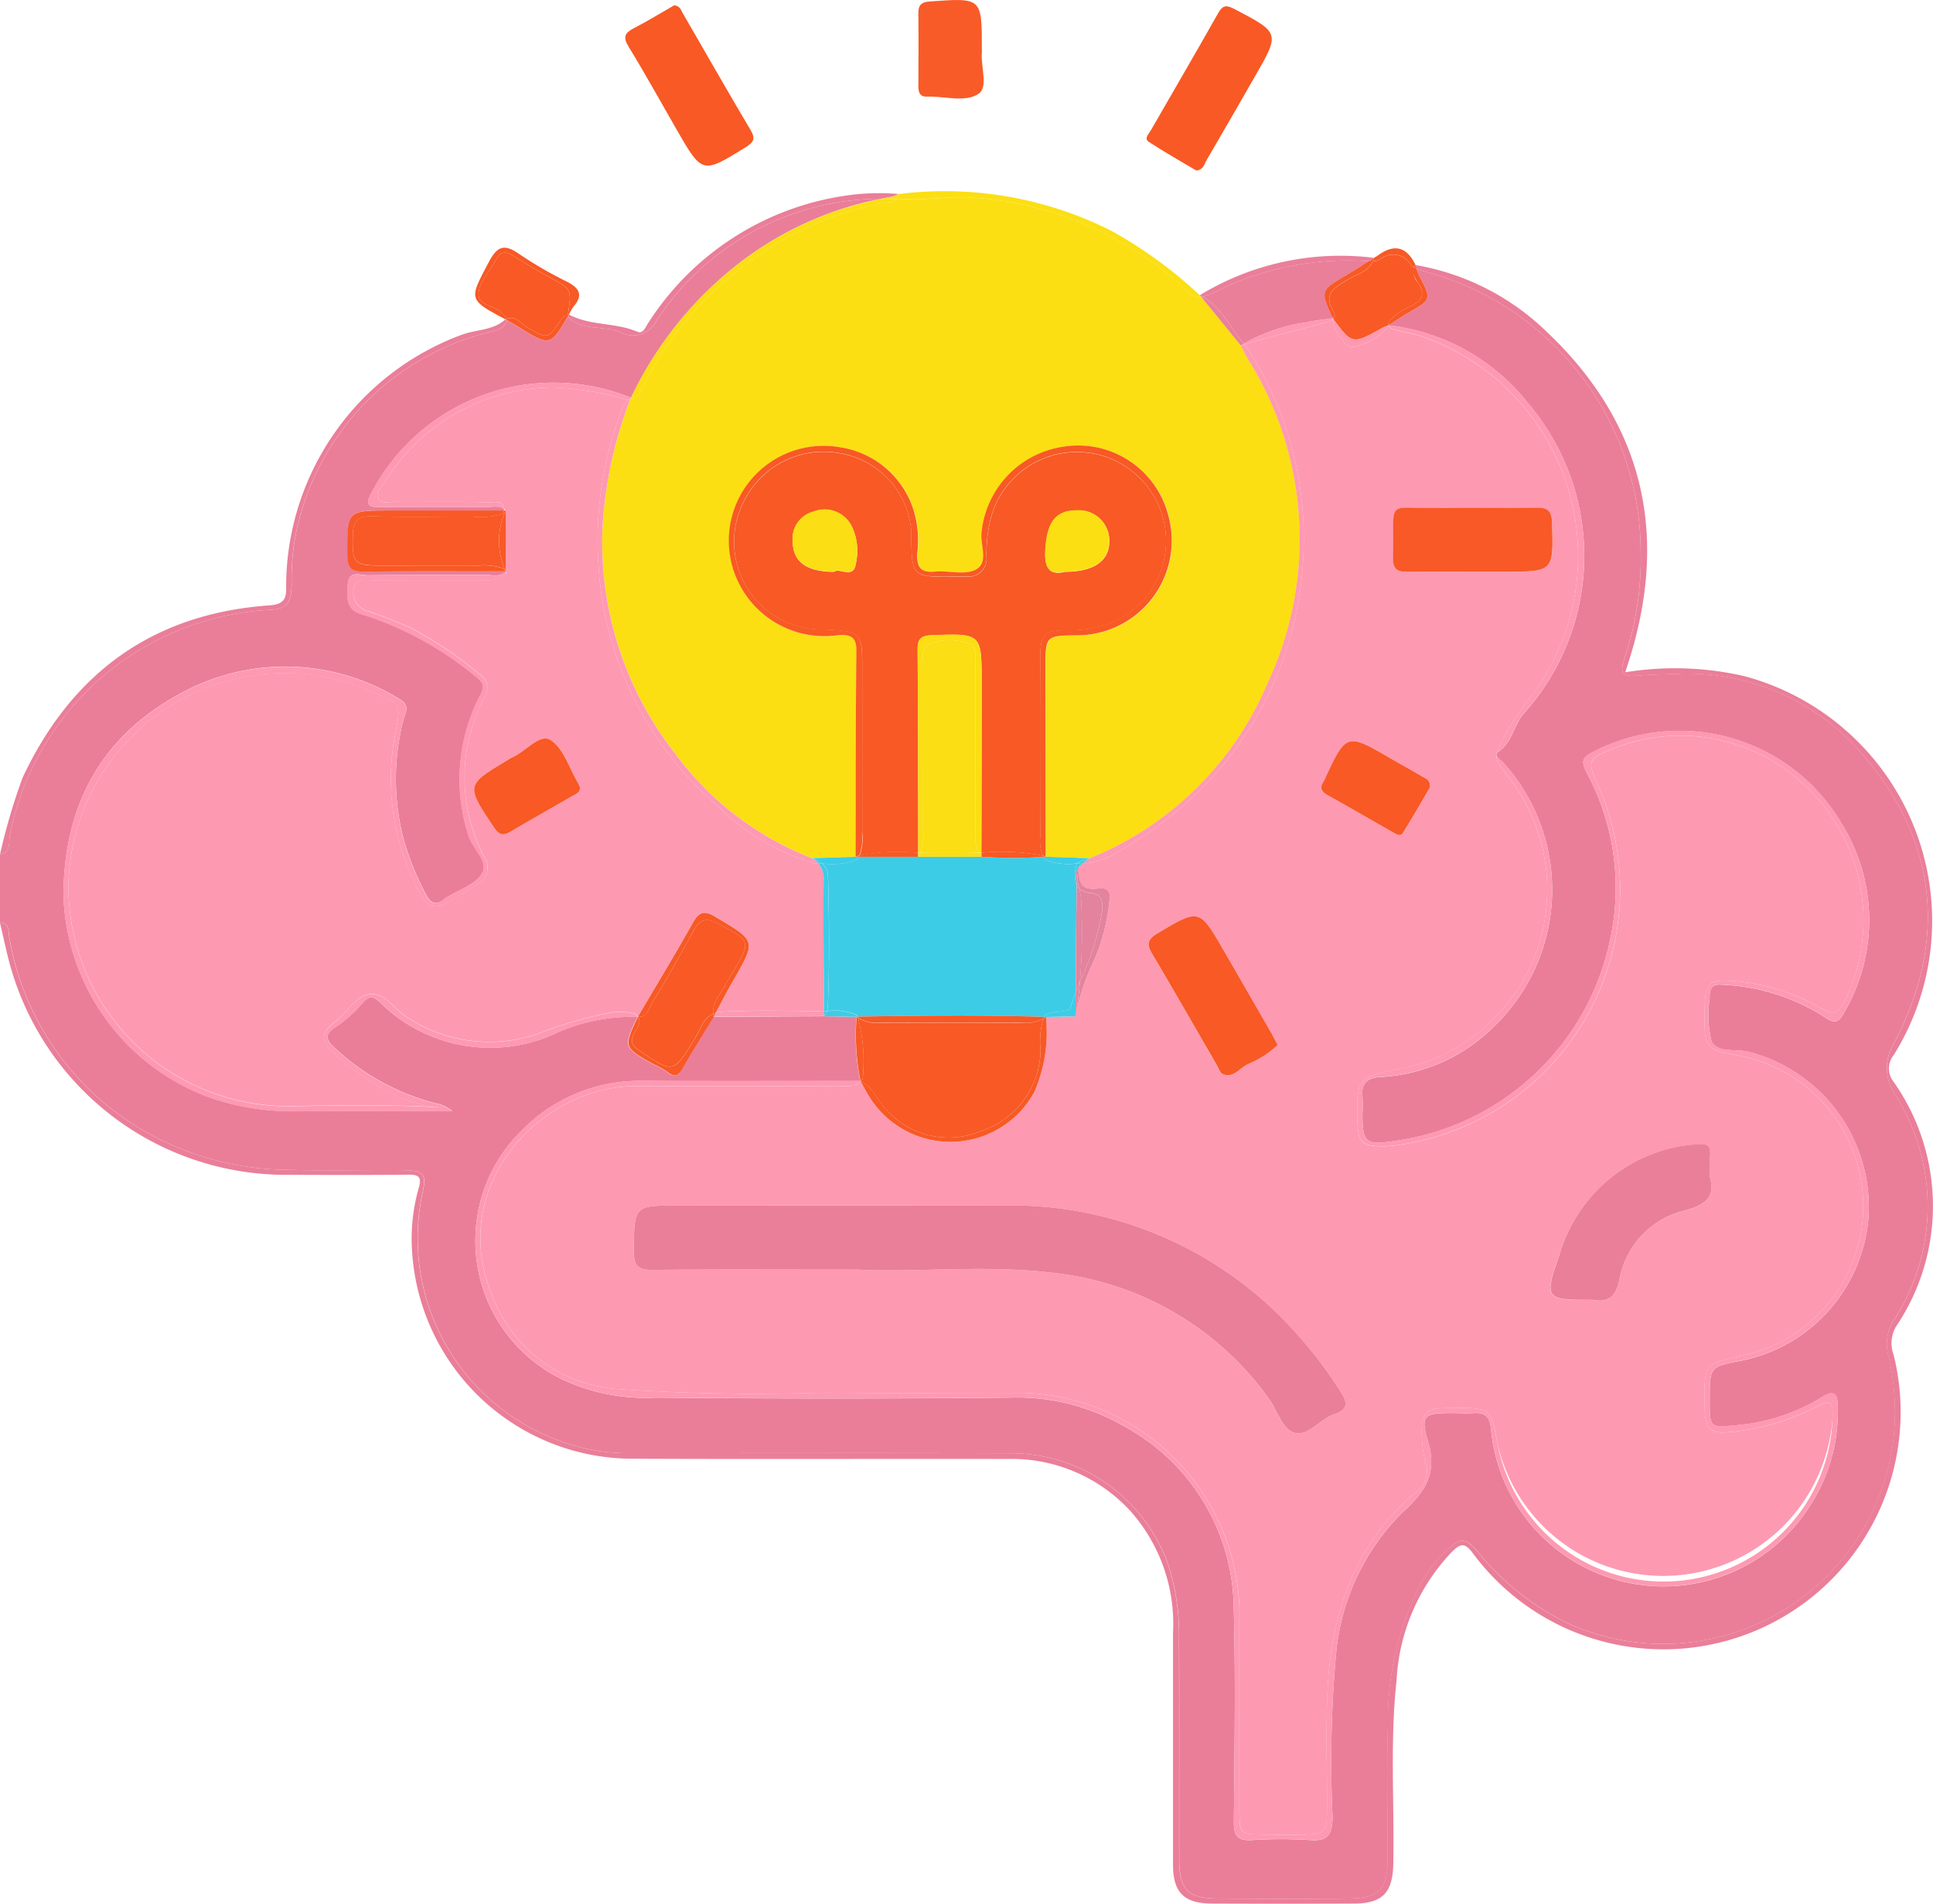 <svg id="Grupo_886236" data-name="Grupo 886236" xmlns="http://www.w3.org/2000/svg" xmlns:xlink="http://www.w3.org/1999/xlink" width="97.989" height="96.483" viewBox="0 0 97.989 96.483">
  <defs>
    <clipPath id="clip-path">
      <rect id="Rectángulo_300871" data-name="Rectángulo 300871" width="97.989" height="96.483" fill="none"/>
    </clipPath>
  </defs>
  <g id="Grupo_886235" data-name="Grupo 886235" clip-path="url(#clip-path)">
    <path id="Trazado_603232" data-name="Trazado 603232" d="M.481,87.236a14.018,14.018,0,0,0,7.108,9.928,14.788,14.788,0,0,0,7.059,1.816c1.88.052,3.763,0,5.644.015,1.234.009,1.375.132,1.089,1.344a10.925,10.925,0,0,0,9.026,12.9,10.73,10.73,0,0,0,1.62.1c6.346,0,12.691-.016,19.036.006a8.463,8.463,0,0,1,8.2,5.765,11.736,11.736,0,0,1,.509,3.68c.018,3.7,0,7.4.008,11.1,0,1.576.414,2.01,1.968,2.025q3.3.031,6.6,0c1.564-.014,1.99-.452,1.995-2,.007-2.264-.051-4.53.017-6.792a15.183,15.183,0,0,1,1.59-7.022,6.928,6.928,0,0,1,1.445-1.89c.658-.586.909-.584,1.5.1a13.3,13.3,0,0,0,4.777,3.738,11.754,11.754,0,0,0,16.328-9.54,12.475,12.475,0,0,0-.281-4.167A2.212,2.212,0,0,1,96,106.6a10.546,10.546,0,0,0,.077-11.419,2.4,2.4,0,0,1-.056-2.642c2.716-5.159,2.2-10.258-1.635-14.648a11.658,11.658,0,0,0-9.539-4.043c-.573.018-1.147.026-1.72.074-.919.078-1.056-.07-.751-.948a15.831,15.831,0,0,0,.794-5.36A14.7,14.7,0,0,0,73.084,53.707c-.394-.13-.795-.234-1.186-.368l-.086-.035a1.885,1.885,0,0,0,.127.347c.641,1.224.641,1.218-.594,1.918-.327.186-.636.4-.954.608v0a10.549,10.549,0,0,1,7.119,4.008,11.938,11.938,0,0,1-.232,15.63c-.547.6-.6,1.48-1.324,1.977-.279.192.136.421.287.587a9.618,9.618,0,0,1-.583,13.408,8.77,8.77,0,0,1-5.636,2.486c-.655.03-1.029.261-.955.982a8.461,8.461,0,0,1,0,.86c0,1.5.152,1.625,1.636,1.4a12.946,12.946,0,0,0,10.918-10.2,12.333,12.333,0,0,0-1.2-8.495c-.289-.569-.187-.738.3-1a9.52,9.52,0,0,1,12.611,3.57,9.261,9.261,0,0,1,.161,9.6c-.249.46-.447.624-.931.289a10.442,10.442,0,0,0-5.288-1.683c-.378-.029-.538.074-.594.413a1.622,1.622,0,0,0-.013.286,5.551,5.551,0,0,0,.095,2.168c.3.617,1.244.371,1.9.54a8.13,8.13,0,0,1,6.054,8.422,8.046,8.046,0,0,1-6.421,7.222c-1.625.308-1.625.308-1.625,1.959,0,1.508-.005,1.447,1.461,1.31a9.893,9.893,0,0,0,4.284-1.449c.73-.444.745.151.747.576a8.715,8.715,0,0,1-1.415,4.971,8.786,8.786,0,0,1-16.162-3.864c-.056-.605-.247-.879-.86-.843-.381.023-.765,0-1.148,0-1.346,0-1.591.091-1.2,1.393.51,1.7-.132,2.59-1.316,3.674a11.584,11.584,0,0,0-3.331,7.109,60.65,60.65,0,0,0-.179,8.3c-.013.85-.212,1.232-1.129,1.166a23.113,23.113,0,0,0-2.963,0c-.729.042-.919-.222-.912-.927.032-3.6.093-7.207-.006-10.807a10.592,10.592,0,0,0-5.592-9.259,10.779,10.779,0,0,0-5.745-1.432q-8.99.088-17.981,0a9.94,9.94,0,0,1-4.717-.923,7.809,7.809,0,0,1-2.06-12.613,8.359,8.359,0,0,1,6.07-2.518c3.7.021,7.4.006,11.094.007a11.617,11.617,0,0,1-.194-3.253l-1.653-.029-5.6.029c-.524.862-1.066,1.713-1.564,2.59-.22.388-.415.51-.794.2a4.419,4.419,0,0,0-.662-.369c-1.561-.868-1.562-.869-.822-2.419v0a9.357,9.357,0,0,0-3.987.76,7.934,7.934,0,0,1-9.084-1.512c-.347-.317-.537-.31-.843.017A6.843,6.843,0,0,1,17,91.753c-.483.291-.536.605-.055,1.023A11.718,11.718,0,0,0,22.053,95.6a1.889,1.889,0,0,1,.879.4c-2.678,0-5.356-.023-8.033.009a12.814,12.814,0,0,1-4.382-.739,11.309,11.309,0,0,1-7.3-10.213c.024-4.57,1.925-8.031,5.856-10.178a11.013,11.013,0,0,1,11.181.244c.577.322.276.721.193,1.065a11.948,11.948,0,0,0,.037,6.114A14.122,14.122,0,0,0,21.6,85.038c.222.426.5.568.905.234a.776.776,0,0,1,.075-.059c.643-.409,1.526-.678,1.863-1.263.356-.617-.51-1.262-.7-1.953a9.209,9.209,0,0,1,.582-7.029c.245-.464.238-.652-.19-.98a17.057,17.057,0,0,0-5.81-3.177c-.818-.223-.738-.952-.685-1.567.057-.656.631-.4.988-.4,2.008-.024,4.016-.005,6.024-.018.334,0,.709.133.992-.182-2.382,0-4.765-.016-7.147.017-.646.009-.879-.163-.882-.847-.009-2.257-.036-2.257,2.226-2.256h5.709a.8.8,0,0,0,0-.081c-.275-.181-.6-.085-.9-.087-1.817-.012-3.633-.017-5.45,0-.587.006-.65-.187-.393-.672a10.418,10.418,0,0,1,13.183-4.864A18.86,18.86,0,0,1,37.5,53.007a17.2,17.2,0,0,1,7.167-3.244,13.636,13.636,0,0,0-11.373,6.155,1.341,1.341,0,0,1-1.845.614c-.834-.374-1.867-.044-2.607-.741A.743.743,0,0,1,28.8,55.7c-.9,1.558-.927,1.547-2.534.551-.187-.116-.381-.223-.573-.332v0c-.139.5-.6.517-.984.629A13.218,13.218,0,0,0,14.92,67.17a12.641,12.641,0,0,0-.135,2.186c-.04.962-.258,1.2-1.18,1.247A14.183,14.183,0,0,0,.5,82.009c-.071.353.083.873-.5.982v3.444c.514.051.422.5.481.8" transform="translate(0 -39.689)" fill="#ea7e99"/>
    <path id="Trazado_603233" data-name="Trazado 603233" d="M.5,106.078A14.183,14.183,0,0,1,13.6,94.673c.922-.043,1.141-.285,1.181-1.247a12.642,12.642,0,0,1,.135-2.186,13.218,13.218,0,0,1,9.793-10.623c.384-.113.844-.126.984-.629v0l-.075-.043c-.621.567-1.468.506-2.2.776A13.613,13.613,0,0,0,14.505,93.4c.014.592-.012.981-.826,1.038-5.9.411-10.029,3.405-12.531,8.728A30.682,30.682,0,0,0,0,107.061c.586-.11.431-.63.5-.983" transform="translate(0 -63.758)" fill="#ea7e99"/>
    <path id="Trazado_603234" data-name="Trazado 603234" d="M142.31,54.7c.741.7,1.773.366,2.607.741a1.341,1.341,0,0,0,1.845-.614,13.636,13.636,0,0,1,11.372-6.155q.27-.052.543-.1a1.609,1.609,0,0,0,.346-.142,11.629,11.629,0,0,0-2.664.08,14.329,14.329,0,0,0-10.035,6.468c-.131.2-.256.559-.548.433-1.113-.481-2.388-.29-3.468-.873l-.036.062a.712.712,0,0,0,.038.095" transform="translate(-113.47 -38.598)" fill="#ea7e99"/>
    <path id="Trazado_603235" data-name="Trazado 603235" d="M14.591,112.454c2.041.007,4.082.016,6.122-.008.53-.006.663.143.52.655a9.4,9.4,0,0,0-.365,2.448,11.206,11.206,0,0,0,11.08,11.294c6.377.03,12.755,0,19.132.013a8.174,8.174,0,0,1,6.229,2.645,8.6,8.6,0,0,1,2.155,6.151c0,3.922,0,7.844,0,11.767,0,1.41.556,1.963,1.97,1.97q3.587.015,7.175,0c1.476,0,1.993-.546,2.021-2.021.058-3.09-.174-6.186.165-9.268a10.189,10.189,0,0,1,2.8-6.529c.428-.417.639-.511,1.069.064A12.022,12.022,0,0,0,95.993,121.58a1.671,1.671,0,0,1,.126-1.441,10.919,10.919,0,0,0-.129-12.4A1.085,1.085,0,0,1,96,106.38a12.84,12.84,0,0,0-7.553-19.194,15.663,15.663,0,0,0-6.061-.2c.076-.231.126-.381.174-.532,2.051-6.439.778-12.077-4.172-16.744a12.579,12.579,0,0,0-6.631-3.365h0c.02.061.038.122.057.184l.086.035c.391.134.792.238,1.186.368A14.7,14.7,0,0,1,83.171,80.842a15.836,15.836,0,0,1-.794,5.36c-.306.877-.168,1.025.751.948.573-.048,1.146-.056,1.72-.074a11.658,11.658,0,0,1,9.539,4.043c3.832,4.39,4.351,9.49,1.635,14.648a2.4,2.4,0,0,0,.055,2.642A10.546,10.546,0,0,1,96,119.827a2.211,2.211,0,0,0-.289,1.737,12.474,12.474,0,0,1,.281,4.167,11.753,11.753,0,0,1-16.328,9.54,13.294,13.294,0,0,1-4.777-3.738c-.59-.683-.84-.684-1.5-.1a6.932,6.932,0,0,0-1.445,1.89,15.188,15.188,0,0,0-1.59,7.022c-.068,2.262-.01,4.528-.017,6.792,0,1.546-.43,1.984-1.995,2q-3.3.03-6.6,0c-1.554-.015-1.965-.448-1.968-2.025-.006-3.7.009-7.4-.008-11.1a11.738,11.738,0,0,0-.509-3.68,8.463,8.463,0,0,0-8.2-5.765c-6.346-.022-12.691-.006-19.036-.006a10.753,10.753,0,0,1-1.62-.1,10.925,10.925,0,0,1-9.026-12.9c.287-1.212.145-1.334-1.088-1.344-1.881-.014-3.764.038-5.644-.015a14.792,14.792,0,0,1-7.059-1.816,14.019,14.019,0,0,1-7.108-9.928c-.059-.3.033-.75-.481-.8.209.856.371,1.728.635,2.567a14.512,14.512,0,0,0,13.956,10.23" transform="translate(0 -52.912)" fill="#ea7e99"/>
    <path id="Trazado_603236" data-name="Trazado 603236" d="M165.026,49.673a16.931,16.931,0,0,0-6.971,3.163,17.438,17.438,0,0,0-5.08,5.974c-.165.337-.292.733-.72.836a21.437,21.437,0,0,0-1.4,6.38,17.36,17.36,0,0,0,3.669,11.543,15.652,15.652,0,0,0,6.943,5.315h0l2.227-.067h0c.006-3.476-.006-6.951.036-10.426.009-.744-.326-.836-.923-.8a4.848,4.848,0,0,1-4.831-2.264,4.809,4.809,0,0,1,4.921-7.261,4.638,4.638,0,0,1,3.787,3.372,5.387,5.387,0,0,1,.132,1.991c-.034.682.137,1.013.892.94.7-.066,1.516.187,2.071-.1.686-.36.2-1.268.3-1.929a4.879,4.879,0,0,1,4.211-4.312,4.712,4.712,0,0,1,5.22,3.381,4.8,4.8,0,0,1-4.529,6.188c-1.669.015-1.67.015-1.668,1.652q0,4.783.012,9.566h0l2.222.077h0a16.472,16.472,0,0,0,9.017-8.866,17.194,17.194,0,0,0-1.044-16.519c-.113-.19-.2-.4-.3-.594h0l-2.006-2.458-.047.01c-.461-.022-.722-.371-1.028-.64a17.43,17.43,0,0,0-10.454-4.411c-1.287-.1-2.536.159-3.8.056l-.12,0c-.169.21-.488.152-.728.2" transform="translate(-120.303 -39.392)" fill="#fbdf13"/>
    <path id="Trazado_603237" data-name="Trazado 603237" d="M224.517,48.352l.12,0c1.267.1,2.516-.156,3.8-.056a17.429,17.429,0,0,1,10.454,4.41c.306.269.567.619,1.028.64l.047-.01-.083-.1h0a22.562,22.562,0,0,0-4.449-3.247,18.753,18.753,0,0,0-10.818-1.879.52.52,0,0,1-.1.241" transform="translate(-179.065 -38.275)" fill="#fbdf13"/>
    <path id="Trazado_603238" data-name="Trazado 603238" d="M158.557,59.1a17.434,17.434,0,0,1,5.08-5.974,16.929,16.929,0,0,1,6.971-3.163c.24-.053.559.005.728-.2q-.4-.01-.787,0A17.2,17.2,0,0,0,163.382,53a18.862,18.862,0,0,0-5.514,6.846l-.031.09c.428-.1.555-.5.72-.836" transform="translate(-125.884 -39.677)" fill="#fbdf13"/>
    <path id="Trazado_603239" data-name="Trazado 603239" d="M220.629,48.825q.389-.008.787,0a.522.522,0,0,0,.1-.241h0a1.606,1.606,0,0,1-.346.142q-.273.044-.543.1" transform="translate(-175.964 -38.751)" fill="#fbdf13"/>
    <path id="Trazado_603240" data-name="Trazado 603240" d="M159.5,1.795c-.1-.178-.15-.433-.464-.454-.669.382-1.348.8-2.051,1.163-.455.238-.554.449-.257.934.848,1.381,1.628,2.8,2.439,4.208,1.3,2.257,1.3,2.244,3.5.884.416-.258.5-.437.238-.88-1.154-1.94-2.266-3.9-3.4-5.856" transform="translate(-124.862 -1.07)" fill="#f85925"/>
    <path id="Trazado_603241" data-name="Trazado 603241" d="M291.557,1.72c-.382-.2-.579-.217-.815.2-1.122,1.993-2.279,3.965-3.418,5.948-.1.178-.36.417-.109.581.795.521,1.625.987,2.414,1.458.363-.037.408-.335.526-.536.82-1.4,1.622-2.8,2.432-4.208,1.291-2.239,1.287-2.229-1.029-3.446" transform="translate(-228.985 -1.263)" fill="#f85925"/>
    <path id="Trazado_603242" data-name="Trazado 603242" d="M303.3,69.387a8.93,8.93,0,0,1,3.2-1.081c.426-.105.869-.14,1.3-.208-.635-1.4-.632-1.4.735-2.2.372-.218.731-.455,1.093-.69a15.083,15.083,0,0,0-7.389,1.363,6.358,6.358,0,0,1-1.017.446c.96.545,1.383,1.578,2.074,2.368" transform="translate(-240.242 -51.972)" fill="#ea7f9a"/>
    <path id="Trazado_603243" data-name="Trazado 603243" d="M301.611,65.646A15.082,15.082,0,0,1,309,64.284l.264-.17a13.709,13.709,0,0,0-8.83,1.894c.055.027.107.056.16.085a6.361,6.361,0,0,0,1.017-.446" transform="translate(-239.614 -51.046)" fill="#ea7f9a"/>
    <path id="Trazado_603244" data-name="Trazado 603244" d="M302.85,76.8h0c.047-.037.1-.072.145-.106-.692-.79-1.114-1.823-2.074-2.368l-.077.016,2.006,2.458h0" transform="translate(-239.94 -59.279)" fill="#ea7f9a"/>
    <path id="Trazado_603245" data-name="Trazado 603245" d="M300.594,73.99c-.052-.03-.1-.059-.16-.085l.083.1.077-.016" transform="translate(-239.614 -58.944)" fill="#ea7f9a"/>
    <path id="Trazado_603246" data-name="Trazado 603246" d="M233.164,2.663c.005-.063,0-.127,0-.191,0-2.6,0-2.583-2.619-2.4-.459.031-.61.186-.6.624.015,1.209.007,2.419,0,3.628,0,.313.036.587.443.573.885-.032,1.92.314,2.607-.142.507-.336.106-1.369.169-2.088" transform="translate(-183.391 0)" fill="#f85b27"/>
    <path id="Trazado_603247" data-name="Trazado 603247" d="M122.351,67.074c.981.551.988.566,1.631-.361.1-.144.19-.3.388-.315a.151.151,0,0,1,0-.025c.192-1.258.194-1.259-.964-1.886q-.922-.5-1.8-1.069c-.417-.27-.7-.208-.91.239-.027.057-.069.107-.1.162-.272.5-.741.972-.758,1.512-.019.63.814.584,1.167.972a1.013,1.013,0,0,1,.247.31c.494-.187.758.269,1.1.46" transform="translate(-95.578 -50.451)" fill="#f85925"/>
    <path id="Trazado_603248" data-name="Trazado 603248" d="M120.325,65.306c-.352-.388-1.186-.342-1.167-.972.017-.541.485-1.012.758-1.513.03-.056.072-.105.1-.162.208-.447.493-.509.91-.239q.878.568,1.8,1.068c1.158.627,1.157.628.965,1.886a.155.155,0,0,0,0,.026.415.415,0,0,1,.046,0,2.507,2.507,0,0,1,.237-.412c.515-.6.273-.948-.35-1.266a20.219,20.219,0,0,1-2.389-1.382c-.73-.51-1.1-.471-1.552.382-1.014,1.924-1.068,1.9.836,2.916h0c.018-.008.036-.014.054-.021a1.014,1.014,0,0,0-.247-.311" transform="translate(-94.897 -49.453)" fill="#f85925"/>
    <path id="Trazado_603249" data-name="Trazado 603249" d="M129.941,78.772c-.2.011-.288.171-.388.315-.643.927-.65.912-1.631.361-.341-.192-.605-.647-1.1-.46a.323.323,0,0,1,.021.063c.192.109.385.216.573.332,1.607,1,1.63,1.007,2.534-.551a.223.223,0,0,1-.009-.06" transform="translate(-101.149 -62.825)" fill="#f85925"/>
    <path id="Trazado_603250" data-name="Trazado 603250" d="M142.235,78.823l.036-.062a.333.333,0,0,0-.046,0,.222.222,0,0,0,.009.06" transform="translate(-113.433 -62.816)" fill="#f85925"/>
    <path id="Trazado_603251" data-name="Trazado 603251" d="M126.611,79.839c-.018.007-.035.012-.054.021l.075.043a.342.342,0,0,0-.021-.063" transform="translate(-100.937 -63.676)" fill="#f85925"/>
    <path id="Trazado_603252" data-name="Trazado 603252" d="M336.039,66.981a3.381,3.381,0,0,1,.96-.616c.578-.278.743-.64.346-1.207a.745.745,0,0,1-.19-.751.563.563,0,0,1-.174-.148A1.027,1.027,0,0,0,335.436,64a.8.8,0,0,1-.37.1c-.229.535-.818.653-1.257.921-.658.4-1.318.726-.708,1.653a.3.3,0,0,1-.046.34c.969,1.314.982,1.308,2.543.432a1.684,1.684,0,0,1,.263-.1h0l.005,0c-.043-.125.058-.247.173-.362" transform="translate(-265.474 -50.854)" fill="#f85925"/>
    <path id="Trazado_603253" data-name="Trazado 603253" d="M343.759,62.849a.8.8,0,0,0,.37-.1,1.027,1.027,0,0,1,1.545.257.56.56,0,0,0,.174.148.651.651,0,0,1,.075-.121c-.459-.956-1.112-1.077-1.942-.454a1.4,1.4,0,0,1-.163.092,1.063,1.063,0,0,1-.059.174" transform="translate(-274.168 -49.607)" fill="#f85925"/>
    <path id="Trazado_603254" data-name="Trazado 603254" d="M349.151,67.69c.4.568.232.929-.346,1.207a3.386,3.386,0,0,0-.96.617c-.115.115-.216.237-.173.362.317-.2.626-.422.953-.608,1.236-.7,1.235-.695.594-1.918a1.868,1.868,0,0,1-.127-.347,1.212,1.212,0,0,1-.131-.064c-.131.28.037.533.19.751" transform="translate(-277.281 -53.388)" fill="#f85925"/>
    <path id="Trazado_603255" data-name="Trazado 603255" d="M354.08,66.463a1.189,1.189,0,0,0,.131.064c-.018-.062-.036-.124-.057-.184h0a.65.65,0,0,0-.074.121" transform="translate(-282.399 -52.912)" fill="#f85925"/>
    <path id="Trazado_603256" data-name="Trazado 603256" d="M332.1,68.279l.022.03a.3.3,0,0,0,.046-.34c-.61-.927.05-1.252.708-1.653.439-.268,1.028-.386,1.257-.921l-.086,0-.119-.009c-.362.235-.721.472-1.093.69-1.367.8-1.37.8-.735,2.2" transform="translate(-264.545 -52.153)" fill="#f85925"/>
    <path id="Trazado_603257" data-name="Trazado 603257" d="M342.747,64.72l.119.009.086,0a1.086,1.086,0,0,0,.059-.174l-.264.17" transform="translate(-273.361 -51.482)" fill="#f85925"/>
    <path id="Trazado_603258" data-name="Trazado 603258" d="M166.333,80.26a2.784,2.784,0,0,1-1.54,1.028c-.455.2-.708-.1-.909-.449a1.68,1.68,0,0,1-.381-.885.644.644,0,0,1-.054.059c-1.454.461-2.956.744-4.406,1.217l.048.054a17.641,17.641,0,0,1,2.926,10.61,17.835,17.835,0,0,1-4.054,10.623,18.963,18.963,0,0,1-5.181,4.326,4.079,4.079,0,0,1-1.674.671c-.08,0-.16,0-.241,0l-.2.155c-.072.712,0,1.286.964,1.134.48-.075.637.235.549.647a9.889,9.889,0,0,1-.942,3.363,10.925,10.925,0,0,0-.772,2.47l-1.5.03h0a7.554,7.554,0,0,1-.594,3.811,4.843,4.843,0,0,1-8.491.013c-.112-.182-.206-.375-.307-.563-.329.339-.792.232-1.2.234q-5.07.022-10.14.006c-4.9-.016-9.642,5.085-7.333,10.616a7.34,7.34,0,0,0,6.23,4.731,102.4,102.4,0,0,0,10.606.193c3.379.042,6.76,0,10.14.011a11.294,11.294,0,0,1,10.9,10.926c.006,3.412,0,6.824,0,10.235,0,1.2.028,1.218,1.244,1.223.7,0,1.4.013,2.1,0,.962-.022,1.087-.141,1.095-1.132.015-2.009-.065-4.02.02-6.026.17-4,1.336-7.588,4.551-10.243a1.239,1.239,0,0,0,.441-1.358,6.455,6.455,0,0,1-.2-1.99.82.82,0,0,1,.847-.847c.255-.017.51-.019.765-.021,1.878-.01,1.878-.01,2.233,1.856a8.609,8.609,0,0,0,16.975-1.4c.018-.789-.11-.881-.784-.535a12.124,12.124,0,0,1-4.376,1.291c-1.025.1-1.274-.092-1.325-1.1,0-.064,0-.128,0-.191-.05-2.159-.05-2.159,2.066-2.611a7.759,7.759,0,0,0-.153-15.135c-1.946-.37-1.946-.37-1.914-2.394.022-1.378.194-1.527,1.579-1.414a10.354,10.354,0,0,1,4.171,1.29c.874.478.984.428,1.443-.477a9.331,9.331,0,0,0-2.669-11.212,9.118,9.118,0,0,0-9.295-1.332c-1.125.444-1.183.61-.673,1.7A13.083,13.083,0,0,1,166.8,121.809a4.947,4.947,0,0,1-.858.059c-.932-.022-1.126-.205-1.179-1.11q-.005-.1,0-.191c.029-1.764-.292-2.21,2.034-2.6a9.261,9.261,0,0,0,5.612-14.821c-.806-1.036-.758-1.01-.136-2.178a14.061,14.061,0,0,1,1.284-1.889A11.8,11.8,0,0,0,168.248,80.9c-.572-.212-1.174-.293-1.751-.467a.347.347,0,0,1-.158-.167h-.007m8.675,47.082a7.783,7.783,0,0,1,6.9-5.575c.672-.076.765.114.72.661-.024.285,0,.573,0,1.027.263.958-.182,1.376-1.322,1.68a4.4,4.4,0,0,0-3.275,3.506c-.166.791-.508,1.168-1.329,1.01a.5.5,0,0,0-.1,0c-2.33,0-2.4-.047-1.6-2.308M154.6,111.087c2.141-1.276,2.13-1.3,3.382.863q1.219,2.1,2.431,4.212c.095.165.18.336.3.569a5,5,0,0,1-1.539.984c-.4.195-.7.709-1.239.493-.144-.058-.22-.3-.315-.464-1.085-1.869-2.158-3.745-3.258-5.605-.273-.462-.305-.73.234-1.052m8.991,24.354c-.723.239-1.327,1.134-2.006.95-.66-.178-.888-1.164-1.344-1.768a15.435,15.435,0,0,0-10.664-6.313c-3.613-.473-7.249-.028-10.124-.193-3.965,0-7.183-.021-10.4.016-.746.009-.985-.194-.976-.962.025-2.306-.008-2.306,2.292-2.306q8.172,0,16.345,0a19.374,19.374,0,0,1,13.567,5.075,22.039,22.039,0,0,1,3.627,4.366c.339.52.395.9-.315,1.135m5.363-45.924c1.625-.033,3.252.011,4.877-.015.555-.009.779.135.8.744.073,2.5.094,2.5-2.373,2.5h-1.721c-1.084,0-2.168-.023-3.251.009-.546.016-.724-.187-.711-.722.078-3.091-.467-2.456,2.383-2.514m-2.482,12.706c.522.3,1.051.595,1.571.9.18.107.435.167.393.56-.424.717-.88,1.517-1.368,2.3-.132.211-.345.06-.506-.032-1.106-.628-2.205-1.266-3.315-1.886-.314-.176-.413-.374-.2-.685a.6.6,0,0,0,.046-.083c1.112-2.4,1.111-2.4,3.381-1.073" transform="translate(-95.947 -63.769)" fill="#fe99b2"/>
    <path id="Trazado_603259" data-name="Trazado 603259" d="M165.469,81.634c.578.175,1.179.255,1.751.467a11.8,11.8,0,0,1,5.306,18.179,14.03,14.03,0,0,0-1.284,1.889c-.623,1.168-.67,1.142.136,2.178a9.261,9.261,0,0,1-5.612,14.821c-2.326.394-2.005.84-2.034,2.6,0,.064,0,.128,0,.191.053.9.247,1.088,1.179,1.11a4.949,4.949,0,0,0,.858-.059,13.084,13.084,0,0,0,10.118-18.338c-.51-1.092-.452-1.258.672-1.7a9.117,9.117,0,0,1,9.295,1.332,9.331,9.331,0,0,1,2.669,11.212c-.458.9-.569.955-1.443.477a10.352,10.352,0,0,0-4.171-1.29c-1.385-.113-1.557.037-1.579,1.414-.032,2.024-.032,2.024,1.914,2.394a7.759,7.759,0,0,1,.153,15.135c-2.116.451-2.116.451-2.066,2.611,0,.064,0,.128,0,.191.051,1.006.3,1.2,1.325,1.1a12.122,12.122,0,0,0,4.376-1.291c.674-.346.8-.254.784.535a8.567,8.567,0,0,1-16.975,1.4c-.355-1.867-.355-1.867-2.233-1.856-.255,0-.51,0-.765.021a.821.821,0,0,0-.847.847,6.459,6.459,0,0,0,.2,1.99,1.239,1.239,0,0,1-.442,1.358c-3.215,2.656-4.381,6.246-4.551,10.243-.085,2.005,0,4.017-.02,6.026-.007.991-.132,1.11-1.095,1.132-.7.016-1.4.006-2.1,0-1.216-.005-1.242-.026-1.244-1.223,0-3.412,0-6.824,0-10.235a11.294,11.294,0,0,0-10.9-10.926c-3.38-.008-6.76.032-10.14-.011a102.458,102.458,0,0,1-10.606-.193,7.34,7.34,0,0,1-6.23-4.731c-2.31-5.53,2.437-10.631,7.333-10.616q5.07.016,10.14-.006c.41,0,.874.105,1.2-.234l-.011-.021c-3.7,0-7.4.014-11.095-.007a8.358,8.358,0,0,0-6.07,2.518,7.809,7.809,0,0,0,2.06,12.613,9.937,9.937,0,0,0,4.716.923q8.99.083,17.981,0a10.78,10.78,0,0,1,5.745,1.432,10.592,10.592,0,0,1,5.592,9.259c.1,3.6.038,7.2.007,10.807-.006.7.184.969.912.927a23.113,23.113,0,0,1,2.963,0c.918.065,1.117-.316,1.129-1.167a60.65,60.65,0,0,1,.179-8.3,11.583,11.583,0,0,1,3.33-7.109c1.185-1.084,1.827-1.978,1.317-3.674-.392-1.3-.146-1.392,1.2-1.393.382,0,.766.019,1.147,0,.613-.037.8.237.86.843a8.786,8.786,0,0,0,16.162,3.864,8.716,8.716,0,0,0,1.415-4.971c0-.425-.016-1.02-.747-.576a9.894,9.894,0,0,1-4.284,1.449c-1.466.137-1.461.2-1.461-1.31,0-1.651,0-1.651,1.625-1.959a8.046,8.046,0,0,0,6.421-7.222,8.13,8.13,0,0,0-6.054-8.422c-.653-.169-1.6.077-1.9-.54a5.546,5.546,0,0,1-.095-2.168,1.626,1.626,0,0,1,.013-.286c.056-.339.215-.442.594-.413a10.438,10.438,0,0,1,5.287,1.683c.484.335.682.17.931-.289a9.261,9.261,0,0,0-.161-9.6,9.52,9.52,0,0,0-12.611-3.57c-.491.266-.592.435-.3,1a12.334,12.334,0,0,1,1.2,8.495,12.947,12.947,0,0,1-10.918,10.2c-1.484.23-1.636.1-1.636-1.4a8.468,8.468,0,0,0,0-.86c-.074-.721.3-.952.955-.982a8.77,8.77,0,0,0,5.636-2.486,9.618,9.618,0,0,0,.583-13.408c-.151-.166-.565-.395-.287-.587.721-.5.777-1.381,1.324-1.977a11.938,11.938,0,0,0,.232-15.63,10.549,10.549,0,0,0-7.119-4.008.345.345,0,0,0,.158.167" transform="translate(-94.918 -64.975)" fill="#fe99b2"/>
    <path id="Trazado_603260" data-name="Trazado 603260" d="M279.576,86.908a17.194,17.194,0,0,1,1.044,16.519,16.472,16.472,0,0,1-9.017,8.866h0l-.315.245c.08,0,.161,0,.241,0a4.079,4.079,0,0,0,1.674-.67,18.964,18.964,0,0,0,5.181-4.326,17.836,17.836,0,0,0,4.055-10.623,17.644,17.644,0,0,0-2.926-10.61c-.017-.018-.032-.036-.048-.054-.062.02-.124.038-.186.059.1.2.185.4.3.594" transform="translate(-216.368 -68.793)" fill="#fe99b2"/>
    <path id="Trazado_603261" data-name="Trazado 603261" d="M314.669,79.864a8.927,8.927,0,0,0-3.2,1.081l.041.047c1.45-.472,2.953-.755,4.406-1.217a.643.643,0,0,0,.054-.059c0-.02,0-.039,0-.061-.435.067-.878.1-1.3.207" transform="translate(-248.415 -63.531)" fill="#fe99b2"/>
    <path id="Trazado_603262" data-name="Trazado 603262" d="M310.755,86.13h0c.062-.021.124-.039.186-.06l-.041-.047c-.049.034-.1.069-.145.106" transform="translate(-247.845 -68.609)" fill="#fe99b2"/>
    <path id="Trazado_603263" data-name="Trazado 603263" d="M334.085,80.719c.2.351.453.649.909.449a2.784,2.784,0,0,0,1.54-1.028,1.684,1.684,0,0,0-.263.1c-1.561.876-1.574.882-2.543-.432l-.024.031a1.68,1.68,0,0,0,.381.885" transform="translate(-266.148 -63.648)" fill="#fe99b2"/>
    <path id="Trazado_603264" data-name="Trazado 603264" d="M333.707,79.718c.008-.01.016-.02.024-.031l-.022-.03c0,.021,0,.04,0,.061" transform="translate(-266.151 -63.531)" fill="#fe99b2"/>
    <path id="Trazado_603265" data-name="Trazado 603265" d="M45.986,128.871c.932-1.583,1.883-3.156,2.785-4.755.319-.566.578-.648,1.167-.3,2.044,1.211,2.056,1.18.885,3.217-.309.537-.595,1.086-.888,1.632a1.183,1.183,0,0,1,.188-.042c1.737-.1,3.474-.048,5.21-.033h.087c-.013-2.2-.04-4.4-.02-6.6a1.283,1.283,0,0,0-.269-.9c-.062,0-.123,0-.185,0a11.6,11.6,0,0,1-4.964-2.94,17.442,17.442,0,0,1-6-12.289,18.4,18.4,0,0,1,1.091-7.493,1.747,1.747,0,0,1,.416-.756,15.82,15.82,0,0,0-3.812-.636,10.134,10.134,0,0,0-8.574,4.869c-.15.23-.433.489-.279.764s.519.163.8.165c1.589.012,3.178-.021,4.766.023.289.008.782-.132.8.33a.658.658,0,0,1,.1.081l-.01,3.076c.07.119,0,.231-.191.325a2.291,2.291,0,0,1-1.034.132c-1.817.005-3.633-.008-5.45.01-.382,0-.915-.163-1.028.417a.981.981,0,0,0,.774,1.153c.692.244,1.376.506,2.047.8a19.66,19.66,0,0,1,3.566,2.389.83.83,0,0,1,.242,1.173,8.667,8.667,0,0,0-.007,8.089.963.963,0,0,1-.43,1.44c-.384.227-.762.464-1.141.7-.94.582-1.3.491-1.8-.5a12.087,12.087,0,0,1-1.121-7.986c.263-1.35.253-1.381-.986-1.946a10.968,10.968,0,0,0-15.6,9.677,11.142,11.142,0,0,0,11.26,11.245c2.574-.042,5.153-.092,7.734.07a6.5,6.5,0,0,1-2.838-.844,12.876,12.876,0,0,1-2.585-1.8c-.823-.72-.835-1.1,0-1.749.6-.464,1-1.322,1.786-1.355.748-.031,1.182.787,1.8,1.163a7.574,7.574,0,0,0,6.594.86,20.984,20.984,0,0,1,3.475-1.036,3.023,3.023,0,0,1,1.509.008.709.709,0,0,1,.13.145h0Zm-3.323-11.193c-1.04.607-2.092,1.192-3.127,1.806-.372.221-.579.188-.838-.2-1.445-2.159-1.456-2.151.724-3.45a1.26,1.26,0,0,1,.161-.1c.693-.279,1.417-1.231,1.959-.9.667.411.959,1.432,1.412,2.19a2.058,2.058,0,0,1,.088.191c.044.277-.2.356-.379.46" transform="translate(-13.65 -77.341)" fill="#fe99b2"/>
    <path id="Trazado_603266" data-name="Trazado 603266" d="M44.89,165.415a3.028,3.028,0,0,0-1.509-.008,21,21,0,0,0-3.475,1.036,7.573,7.573,0,0,1-6.594-.86c-.62-.377-1.053-1.195-1.8-1.163-.79.033-1.19.891-1.786,1.355-.835.65-.822,1.029,0,1.75a12.883,12.883,0,0,0,2.585,1.8,6.5,6.5,0,0,0,2.838.844c-2.581-.162-5.16-.111-7.734-.069a11.141,11.141,0,0,1-11.26-11.245,10.968,10.968,0,0,1,15.6-9.677c1.239.565,1.248.6.986,1.946a12.087,12.087,0,0,0,1.121,7.987c.5.986.865,1.077,1.8.5.379-.235.757-.473,1.141-.7a.963.963,0,0,0,.43-1.44,8.667,8.667,0,0,1,.007-8.089.83.83,0,0,0-.242-1.173,19.651,19.651,0,0,0-3.565-2.389c-.671-.3-1.356-.557-2.047-.8a.981.981,0,0,1-.774-1.153c.112-.581.646-.414,1.027-.418,1.817-.018,3.633,0,5.45-.01a2.291,2.291,0,0,0,1.034-.132c.192-.094.261-.206.191-.325v.01h0c-.283.315-.658.18-.992.182-2.008.012-4.016-.006-6.024.018-.356,0-.931-.254-.988.4-.053.615-.133,1.344.685,1.567a17.052,17.052,0,0,1,5.81,3.177c.429.327.435.516.19.979a9.21,9.21,0,0,0-.582,7.03c.193.69,1.059,1.336.7,1.953-.337.584-1.22.854-1.863,1.263a.8.8,0,0,0-.075.059c-.409.334-.683.192-.9-.234a14.089,14.089,0,0,1-1.109-2.734,11.947,11.947,0,0,1-.037-6.114c.084-.344.384-.743-.192-1.065a11.013,11.013,0,0,0-11.181-.244c-3.932,2.147-5.833,5.608-5.856,10.178a11.309,11.309,0,0,0,7.3,10.213,12.805,12.805,0,0,0,4.382.74c2.677-.032,5.355-.009,8.033-.009a1.889,1.889,0,0,0-.879-.4,11.721,11.721,0,0,1-5.108-2.826c-.481-.418-.428-.732.055-1.023a6.844,6.844,0,0,0,1.42-1.268c.306-.327.5-.334.843-.017a7.934,7.934,0,0,0,9.084,1.512,9.365,9.365,0,0,1,3.987-.76.707.707,0,0,0-.13-.145" transform="translate(-12.686 -114.029)" fill="#fe99b2"/>
    <path id="Trazado_603267" data-name="Trazado 603267" d="M184.209,253.066c-1.736-.015-3.472-.062-5.21.033a1.181,1.181,0,0,0-.188.042l-.109.2,5.6-.029c0-.083,0-.167,0-.25h-.087" transform="translate(-142.526 -201.815)" fill="#fe99b2"/>
    <path id="Trazado_603268" data-name="Trazado 603268" d="M98.246,101.842c-1.588-.044-3.177-.012-4.766-.023-.276,0-.642.109-.8-.165s.128-.534.279-.764a10.134,10.134,0,0,1,8.574-4.869,15.808,15.808,0,0,1,3.812.635.889.889,0,0,1,.142-.106,10.418,10.418,0,0,0-13.183,4.864c-.256.485-.194.677.393.672,1.817-.018,3.633-.013,5.45,0,.3,0,.624-.094.9.087-.022-.462-.515-.321-.8-.33" transform="translate(-73.507 -76.385)" fill="#fe99b2"/>
    <path id="Trazado_603269" data-name="Trazado 603269" d="M160.531,123.291h0a15.653,15.653,0,0,1-6.943-5.315,17.361,17.361,0,0,1-3.669-11.543,21.437,21.437,0,0,1,1.4-6.38.79.79,0,0,1-.087.021l-.023-.005a1.745,1.745,0,0,0-.416.756,18.4,18.4,0,0,0-1.091,7.493,17.442,17.442,0,0,0,6,12.289,11.6,11.6,0,0,0,4.964,2.94c.062,0,.123,0,.185,0a1.18,1.18,0,0,0-.32-.255" transform="translate(-119.371 -79.797)" fill="#fe99b2"/>
    <path id="Trazado_603270" data-name="Trazado 603270" d="M157.314,99.718a.779.779,0,0,0,.087-.021l.031-.09a.9.9,0,0,0-.142.106l.023.005" transform="translate(-125.449 -79.442)" fill="#fe99b2"/>
    <path id="Trazado_603271" data-name="Trazado 603271" d="M217.071,222.613c.018-.029.037-.058.059-.087.378-.262.858-.1,1.248-.308.081-.29.178-.574.283-.856.013-1.8.024-3.6.05-5.4,0-.007,0-.014,0-.02a1.562,1.562,0,0,1-.041-.924.392.392,0,0,1,.083-.189,3.134,3.134,0,0,1-1.592-.169.873.873,0,0,1-.128-.159,22.828,22.828,0,0,1-3.151-.007l-3.2,0-3.005,0a1.04,1.04,0,0,1-.105.147,3.4,3.4,0,0,1-1.775.182.847.847,0,0,1,.312.663c.058,2.217.083,4.435-.014,6.652a.565.565,0,0,1-.04.178,2.763,2.763,0,0,1,1.52.2c.012.026.022.051.033.077,3.155-.053,6.311-.084,9.466.013" transform="translate(-164.132 -171.071)" fill="#3dcce6"/>
    <path id="Trazado_603272" data-name="Trazado 603272" d="M208.009,253.3a2.762,2.762,0,0,0-1.52-.2.948.948,0,0,1-.147.251l1.653.029h.048c-.012-.026-.021-.051-.034-.077" transform="translate(-164.57 -201.847)" fill="#3dcce6"/>
    <path id="Trazado_603273" data-name="Trazado 603273" d="M205.6,214.659a1.043,1.043,0,0,0,.105-.147h-.154l-2.226.067a1.505,1.505,0,0,1,.5.262,3.4,3.4,0,0,0,1.775-.182" transform="translate(-162.161 -171.086)" fill="#3dcce6"/>
    <path id="Trazado_603274" data-name="Trazado 603274" d="M261.3,214.5a.873.873,0,0,0,.128.159,3.132,3.132,0,0,0,1.592.169c.148-.176.436-.131.616-.257l-2.222-.077h0l-.114.006" transform="translate(-208.405 -171.073)" fill="#3dcce6"/>
    <path id="Trazado_603275" data-name="Trazado 603275" d="M269.206,216.285a1.56,1.56,0,0,0,.041.924c0-.325-.133-.681.142-.97l.2-.155c-.1,0-.2.007-.3.013a.393.393,0,0,0-.083.189" transform="translate(-214.669 -172.339)" fill="#3dcce6"/>
    <path id="Trazado_603276" data-name="Trazado 603276" d="M263.092,248.422c-.1.282-.2.566-.283.856-.39.206-.87.046-1.248.308-.021.029-.04.058-.059.087l.084,0h0l1.5-.03q0-.612.009-1.223" transform="translate(-208.563 -198.131)" fill="#3dcce6"/>
    <path id="Trazado_603277" data-name="Trazado 603277" d="M270.418,214.875c-.18.126-.468.081-.616.257.1-.005.2-.01.3-.013l.315-.245h0" transform="translate(-215.183 -171.375)" fill="#3dcce6"/>
    <path id="Trazado_603278" data-name="Trazado 603278" d="M205.394,216.774a.846.846,0,0,0-.312-.663l-.18-.006a1.283,1.283,0,0,1,.269.9c-.02,2.2.008,4.4.02,6.6l.148,0a.566.566,0,0,0,.04-.178c.1-2.217.072-4.435.014-6.652" transform="translate(-163.421 -172.356)" fill="#3dcce6"/>
    <path id="Trazado_603279" data-name="Trazado 603279" d="M206.333,253.154c0,.083,0,.167,0,.25a.95.95,0,0,0,.147-.252l-.148,0" transform="translate(-164.563 -201.903)" fill="#3dcce6"/>
    <path id="Trazado_603280" data-name="Trazado 603280" d="M203.321,214.843h0a1.176,1.176,0,0,1,.32.255l.181.006a1.505,1.505,0,0,0-.5-.262" transform="translate(-162.16 -171.35)" fill="#3dcce6"/>
    <path id="Trazado_603281" data-name="Trazado 603281" d="M216.3,259.47a4.232,4.232,0,0,0,4.8,1.076,4.376,4.376,0,0,0,3.01-4.117,4.1,4.1,0,0,1,.135-1.565,1.976,1.976,0,0,1-1.038.2q-3.625.011-7.249,0a1.758,1.758,0,0,1-1.1-.253,8.85,8.85,0,0,1,.237,3.093.935.935,0,0,1-.095.118c.613.318.85.979,1.3,1.452" transform="translate(-171.363 -203.223)" fill="#f85925"/>
    <path id="Trazado_603282" data-name="Trazado 603282" d="M214.738,257.687a8.846,8.846,0,0,0-.237-3.093c-.024-.018-.048-.034-.072-.054a11.617,11.617,0,0,0,.194,3.253c.007,0,.013.008.02.012a.893.893,0,0,0,.095-.118" transform="translate(-171.004 -203.01)" fill="#f85925"/>
    <path id="Trazado_603283" data-name="Trazado 603283" d="M224.638,256.273a4.376,4.376,0,0,1-3.01,4.117,4.232,4.232,0,0,1-4.8-1.076c-.448-.473-.685-1.134-1.3-1.452l-.009.009c.1.188.2.382.308.563a4.843,4.843,0,0,0,8.49-.013,7.554,7.554,0,0,0,.594-3.811,1.133,1.133,0,0,1-.139.1,4.1,4.1,0,0,0-.135,1.565" transform="translate(-171.89 -203.067)" fill="#f85925"/>
    <path id="Trazado_603284" data-name="Trazado 603284" d="M215.475,270.63l.009-.009c-.007,0-.013-.009-.02-.012l.011.021" transform="translate(-171.845 -215.826)" fill="#f85925"/>
    <path id="Trazado_603285" data-name="Trazado 603285" d="M223.115,254.649a1.977,1.977,0,0,0,1.038-.2c.017-.033.035-.067.056-.1-3.155-.1-6.311-.066-9.466-.013l.024.055a1.758,1.758,0,0,0,1.1.253q3.625.013,7.249,0" transform="translate(-171.269 -202.812)" fill="#f85925"/>
    <path id="Trazado_603286" data-name="Trazado 603286" d="M214.554,254.536h-.048c.023.02.048.036.071.054l-.024-.055" transform="translate(-171.081 -203.007)" fill="#f85925"/>
    <path id="Trazado_603287" data-name="Trazado 603287" d="M261.283,254.6q-.031.049-.055.1a1.136,1.136,0,0,0,.139-.1h0l-.084,0" transform="translate(-208.345 -203.057)" fill="#f85925"/>
    <path id="Trazado_603288" data-name="Trazado 603288" d="M158.346,236.107c-.214.41-.088.606.267.846,1.737,1.174,1.719,1.177,2.823-.62.27-.439.413-1.016.923-1.248-.057-.593.4-1,.633-1.481.1-.2.223-.386.337-.577.975-1.636.959-1.606-.723-2.509-.656-.352-.964-.168-1.275.417-.657,1.237-1.362,2.448-2.085,3.647-.162.268-.228.7-.7.657v0c.2.307-.058.6-.2.864" transform="translate(-126.206 -183.711)" fill="#f85925"/>
    <path id="Trazado_603289" data-name="Trazado 603289" d="M160.728,255.028c-1.1,1.8-1.086,1.793-2.823.62-.355-.24-.482-.436-.267-.846.138-.264.4-.557.2-.864-.74,1.551-.739,1.551.822,2.419a4.392,4.392,0,0,1,.662.369c.379.309.574.186.794-.2.5-.877,1.04-1.728,1.564-2.59h0a1.1,1.1,0,0,1-.025-.153c-.51.232-.653.809-.923,1.248" transform="translate(-125.498 -202.404)" fill="#f85925"/>
    <path id="Trazado_603290" data-name="Trazado 603290" d="M163.681,228.759c-.59-.349-.848-.267-1.167.3-.9,1.6-1.853,3.172-2.785,4.755.475.043.542-.389.7-.657.723-1.2,1.428-2.41,2.085-3.647.311-.585.62-.769,1.275-.417,1.682.9,1.7.873.723,2.509-.114.191-.241.377-.337.577-.233.485-.69.888-.633,1.481a1.038,1.038,0,0,1,.133-.05c.293-.546.579-1.1.887-1.632,1.172-2.036,1.159-2.006-.885-3.217" transform="translate(-127.393 -182.282)" fill="#f85925"/>
    <path id="Trazado_603291" data-name="Trazado 603291" d="M178.582,253.583a1.13,1.13,0,0,0,.024.154l.109-.2a1.068,1.068,0,0,0-.133.05" transform="translate(-142.43 -202.207)" fill="#f85925"/>
    <path id="Trazado_603292" data-name="Trazado 603292" d="M94.363,128.09c-1.684,0-3.369.037-5.052-.017-.687-.022-.969.205-.985.916-.032,1.487.022,1.578,1.5,1.582,1.621,0,3.241,0,4.862,0a3.2,3.2,0,0,1,1.223.129.561.561,0,0,1,.151.129,3.626,3.626,0,0,1,.023-3.051h-.1a1.137,1.137,0,0,1-.019.155,3.781,3.781,0,0,1-1.6.156" transform="translate(-70.441 -101.911)" fill="#f85926"/>
    <path id="Trazado_603293" data-name="Trazado 603293" d="M94.828,130.7a3.2,3.2,0,0,0-1.223-.129c-1.621-.005-3.241,0-4.862,0-1.478,0-1.532-.094-1.5-1.582.015-.711.3-.938.985-.916,1.683.054,3.368.021,5.052.017a3.782,3.782,0,0,0,1.6-.156,1.168,1.168,0,0,0,.019-.155H89.188c-2.262,0-2.235,0-2.226,2.256,0,.684.236.856.882.847,2.382-.033,4.765-.015,7.147-.017-.005-.012-.008-.023-.013-.034a.557.557,0,0,0-.151-.129" transform="translate(-69.357 -101.906)" fill="#f85926"/>
    <path id="Trazado_603294" data-name="Trazado 603294" d="M125.284,130.831a.2.2,0,0,1,.013.024q0-1.538.01-3.076a3.626,3.626,0,0,0-.023,3.051" transform="translate(-99.662 -101.912)" fill="#f85926"/>
    <path id="Trazado_603295" data-name="Trazado 603295" d="M126.578,142.877a.237.237,0,0,0-.013-.024c0,.012.008.023.013.034Z" transform="translate(-100.943 -113.934)" fill="#f85926"/>
    <path id="Trazado_603296" data-name="Trazado 603296" d="M193.146,133.446l.073,0c-.007-3.434-.007-6.868-.031-10.3,0-.541.184-.7.719-.716,2.528-.088,2.529-.1,2.527,2.434q0,4.293-.013,8.586h0a10.572,10.572,0,0,1,3.114.154,1.975,1.975,0,0,1-.129-.945c-.009-3.029-.015-6.059,0-9.088.006-1.2.193-1.383,1.4-1.393a5.321,5.321,0,0,0,2.413-.476,4.47,4.47,0,0,0,2.409-5.211,4.519,4.519,0,0,0-8.742.056,7.881,7.881,0,0,0-.207,1.9.9.9,0,0,1-1,1.006c-.064,0-.127.007-.191.007-2.657.017-2.6.15-2.619-2.3a4.338,4.338,0,0,0-3.486-3.924,4.512,4.512,0,0,0-5.021,2.453,4.451,4.451,0,0,0,3.912,6.455c2.205.067,2.106.177,2.105,2.264,0,2.679,0,5.357,0,8.036a2.549,2.549,0,0,1-.124,1.153,9.873,9.873,0,0,1,2.9-.141m6.507-15.293c.073-1.44.51-2.071,1.634-2.058a1.532,1.532,0,0,1,1.611,1.511c.029,1.016-.738,1.594-2.238,1.6-.754.185-1.053-.143-1.007-1.05m-9.616.705c-.147.7-.833.121-1.1.346-1.417-.011-2.075-.52-2.087-1.532a1.413,1.413,0,0,1,1.048-1.515,1.536,1.536,0,0,1,1.947.752,2.882,2.882,0,0,1,.187,1.949" transform="translate(-146.672 -90.233)" fill="#f85925"/>
    <path id="Trazado_603297" data-name="Trazado 603297" d="M189.083,131.216c.01-2.678,0-5.357,0-8.036,0-2.087.1-2.2-2.105-2.263a4.451,4.451,0,0,1-3.912-6.455,4.512,4.512,0,0,1,5.021-2.453,4.338,4.338,0,0,1,3.486,3.924c.022,2.453-.038,2.32,2.619,2.3.064,0,.128-.007.191-.007a.9.9,0,0,0,1-1.006,7.883,7.883,0,0,1,.207-1.9,4.519,4.519,0,0,1,8.742-.056,4.471,4.471,0,0,1-2.409,5.211,5.324,5.324,0,0,1-2.413.476c-1.208.01-1.394.195-1.4,1.393-.016,3.029-.01,6.059,0,9.088a1.981,1.981,0,0,0,.129.945c.05.018.1.035.15.056q-.006-4.783-.012-9.566c0-1.637,0-1.637,1.668-1.652a4.8,4.8,0,0,0,4.529-6.188,4.713,4.713,0,0,0-5.22-3.381,4.879,4.879,0,0,0-4.211,4.312c-.1.661.391,1.57-.3,1.929-.554.291-1.376.037-2.071.1-.755.072-.926-.258-.892-.94a5.387,5.387,0,0,0-.132-1.991,4.638,4.638,0,0,0-3.787-3.372,4.809,4.809,0,0,0-4.921,7.261,4.849,4.849,0,0,0,4.831,2.264c.6-.038.932.055.923.8-.042,3.475-.029,6.951-.036,10.426q.1-.04.191-.073a2.548,2.548,0,0,0,.124-1.153" transform="translate(-145.38 -89.016)" fill="#f85925"/>
    <path id="Trazado_603298" data-name="Trazado 603298" d="M218.015,213.305a9.873,9.873,0,0,0-2.9.141c-.012.025-.022.049-.037.073l3.005,0c0-.071,0-.142,0-.214h-.073" transform="translate(-171.541 -170.093)" fill="#f85925"/>
    <path id="Trazado_603299" data-name="Trazado 603299" d="M245.739,213.295h0c0,.07,0,.14,0,.21a22.8,22.8,0,0,0,3.151.006c-.013-.02-.025-.041-.036-.062a10.572,10.572,0,0,0-3.114-.154" transform="translate(-195.99 -170.082)" fill="#f85925"/>
    <path id="Trazado_603300" data-name="Trazado 603300" d="M214.476,214.224c.014-.024.025-.049.037-.073q-.1.032-.191.073h.154" transform="translate(-170.934 -170.798)" fill="#f85925"/>
    <path id="Trazado_603301" data-name="Trazado 603301" d="M261.162,214.28l.114-.006c-.05-.021-.1-.038-.15-.056.011.021.023.042.036.062" transform="translate(-208.263 -170.851)" fill="#f85925"/>
    <path id="Trazado_603302" data-name="Trazado 603302" d="M190.9,306.871a19.374,19.374,0,0,0-13.566-5.075q-8.172.009-16.345,0c-2.3,0-2.267,0-2.292,2.306-.008.767.23.97.977.962,3.218-.037,6.436-.016,10.4-.016,2.875.165,6.511-.28,10.124.193a15.436,15.436,0,0,1,10.664,6.313c.456.6.684,1.59,1.344,1.768.679.183,1.283-.712,2.006-.95s.654-.615.315-1.135a22.039,22.039,0,0,0-3.627-4.366" transform="translate(-126.568 -240.7)" fill="#ea7f99"/>
    <path id="Trazado_603303" data-name="Trazado 603303" d="M390.31,294.316a.5.5,0,0,1,.1,0c.821.159,1.163-.218,1.329-1.01a4.4,4.4,0,0,1,3.275-3.506c1.139-.3,1.584-.723,1.322-1.68,0-.454-.019-.742,0-1.027.045-.547-.049-.736-.72-.661a7.783,7.783,0,0,0-6.9,5.575c-.8,2.261-.734,2.31,1.6,2.308" transform="translate(-309.653 -228.434)" fill="#ea7f99"/>
    <path id="Trazado_603304" data-name="Trazado 603304" d="M349.561,130.352c1.083-.031,2.167-.009,3.251-.009h1.721c2.467,0,2.446,0,2.373-2.5-.018-.609-.242-.752-.8-.744-1.625.026-3.252-.018-4.877.015-2.85.058-2.305-.578-2.383,2.514-.013.535.165.737.711.721" transform="translate(-278.228 -101.369)" fill="#f85926"/>
    <path id="Trazado_603305" data-name="Trazado 603305" d="M291.061,236.941c.1.164.171.406.315.464.536.216.842-.3,1.239-.493a5,5,0,0,0,1.539-.984c-.125-.234-.21-.4-.3-.569q-1.213-2.107-2.431-4.212c-1.251-2.16-1.241-2.139-3.382-.863-.54.321-.507.59-.234,1.052,1.1,1.86,2.173,3.736,3.258,5.605" transform="translate(-229.386 -182.966)" fill="#f85925"/>
    <path id="Trazado_603306" data-name="Trazado 603306" d="M331.041,187.529a.6.6,0,0,1-.046.084c-.212.311-.113.509.2.685,1.11.62,2.21,1.258,3.315,1.886.161.092.374.243.506.032.488-.78.944-1.579,1.368-2.3.041-.393-.213-.453-.393-.56-.519-.308-1.049-.6-1.571-.9-2.269-1.323-2.269-1.324-3.381,1.073" transform="translate(-263.898 -148.001)" fill="#f85925"/>
    <path id="Trazado_603307" data-name="Trazado 603307" d="M270.28,227.169a13.09,13.09,0,0,0,1.115-3.5c.06-.567.021-.905-.642-.984a.892.892,0,0,1-.513-.2,3.679,3.679,0,0,1,.1.624,31.094,31.094,0,0,1-.063,4.066" transform="translate(-215.533 -177.44)" fill="#e3839e"/>
    <path id="Trazado_603308" data-name="Trazado 603308" d="M269.5,217.99a.891.891,0,0,0,.514.2c.662.079.7.417.642.984a13.083,13.083,0,0,1-1.116,3.5c-.052.6-.124,1.192-.228,1.785a10.919,10.919,0,0,1,.772-2.47,9.889,9.889,0,0,0,.942-3.363c.087-.412-.07-.723-.549-.647-.969.152-1.036-.422-.964-1.134a1.762,1.762,0,0,0-.012,1.14" transform="translate(-214.791 -172.95)" fill="#e3839e"/>
    <path id="Trazado_603309" data-name="Trazado 603309" d="M269.354,227.064c.07-.188.144-.376.219-.562a31.1,31.1,0,0,0,.063-4.066,3.662,3.662,0,0,0-.1-.624.59.59,0,0,1-.13-.169c0,.007,0,.014,0,.021-.025,1.8-.037,3.6-.05,5.4" transform="translate(-214.825 -176.773)" fill="#e3839e"/>
    <path id="Trazado_603310" data-name="Trazado 603310" d="M269.468,217.82a.593.593,0,0,0,.13.169,1.762,1.762,0,0,1,.012-1.14c-.275.289-.144.646-.142.97" transform="translate(-214.89 -172.95)" fill="#e3839e"/>
    <path id="Trazado_603311" data-name="Trazado 603311" d="M269.319,246.207q0,.612-.009,1.223c.1-.594.176-1.189.228-1.785-.076.186-.149.374-.219.562" transform="translate(-214.79 -195.916)" fill="#e3839e"/>
    <path id="Trazado_603312" data-name="Trazado 603312" d="M124.007,187.14c-.453-.758-.745-1.779-1.412-2.19-.541-.333-1.265.619-1.958.9a1.242,1.242,0,0,0-.162.1c-2.179,1.3-2.168,1.291-.724,3.449.259.387.465.42.838.2,1.035-.614,2.087-1.2,3.127-1.806.178-.1.423-.183.379-.46-.035-.076-.056-.137-.088-.191" transform="translate(-94.702 -147.453)" fill="#f85925"/>
    <path id="Trazado_603313" data-name="Trazado 603313" d="M233.333,169.917c-.012-2.772,0-5.545-.015-8.317,0-.417.16-.993-.414-1.147a2.733,2.733,0,0,0-1.961.07c-.381.194-.26.686-.261,1.056-.011,2.772,0,5.545-.01,8.317a2.759,2.759,0,0,1-.119,1.165c.974-.022,1.947-.024,2.921,0a2.322,2.322,0,0,1-.141-1.146" transform="translate(-183.88 -127.854)" fill="#fbde13"/>
    <path id="Trazado_603314" data-name="Trazado 603314" d="M232.977,213.369c-.974-.025-1.947-.023-2.921,0a1.09,1.09,0,0,1-.127.216l3.2,0a.987.987,0,0,1-.153-.213" transform="translate(-183.383 -170.16)" fill="#fbde13"/>
    <path id="Trazado_603315" data-name="Trazado 603315" d="M230.49,158.916c-.534.019-.723.175-.719.716.024,3.434.024,6.868.031,10.3l.127,0a2.759,2.759,0,0,0,.119-1.165c.01-2.772,0-5.545.01-8.317,0-.371-.12-.862.261-1.057a2.733,2.733,0,0,1,1.961-.07c.573.154.411.73.414,1.147.018,2.772,0,5.545.015,8.317a2.323,2.323,0,0,0,.141,1.146l.153,0q.007-4.293.013-8.586c0-2.538,0-2.522-2.527-2.434" transform="translate(-183.256 -126.724)" fill="#fbde13"/>
    <path id="Trazado_603316" data-name="Trazado 603316" d="M245.135,213.443l-.153,0a.982.982,0,0,0,.153.213c0-.07,0-.14,0-.21" transform="translate(-195.387 -170.231)" fill="#fbde13"/>
    <path id="Trazado_603317" data-name="Trazado 603317" d="M229.928,213.439c0,.071,0,.143,0,.214a1.091,1.091,0,0,0,.127-.216l-.127,0" transform="translate(-183.381 -170.228)" fill="#fbde13"/>
    <path id="Trazado_603318" data-name="Trazado 603318" d="M199.537,127.711a1.413,1.413,0,0,0-1.048,1.515c.012,1.012.67,1.521,2.087,1.532.262-.224.949.351,1.1-.346a2.881,2.881,0,0,0-.187-1.949,1.536,1.536,0,0,0-1.947-.752" transform="translate(-158.307 -101.788)" fill="#fbde13"/>
    <path id="Trazado_603319" data-name="Trazado 603319" d="M262.7,130.854c1.5,0,2.267-.582,2.238-1.6a1.532,1.532,0,0,0-1.611-1.511c-1.124-.013-1.561.618-1.634,2.058-.046.908.253,1.236,1.007,1.05" transform="translate(-208.712 -101.884)" fill="#fbdf13"/>
  </g>
</svg>
